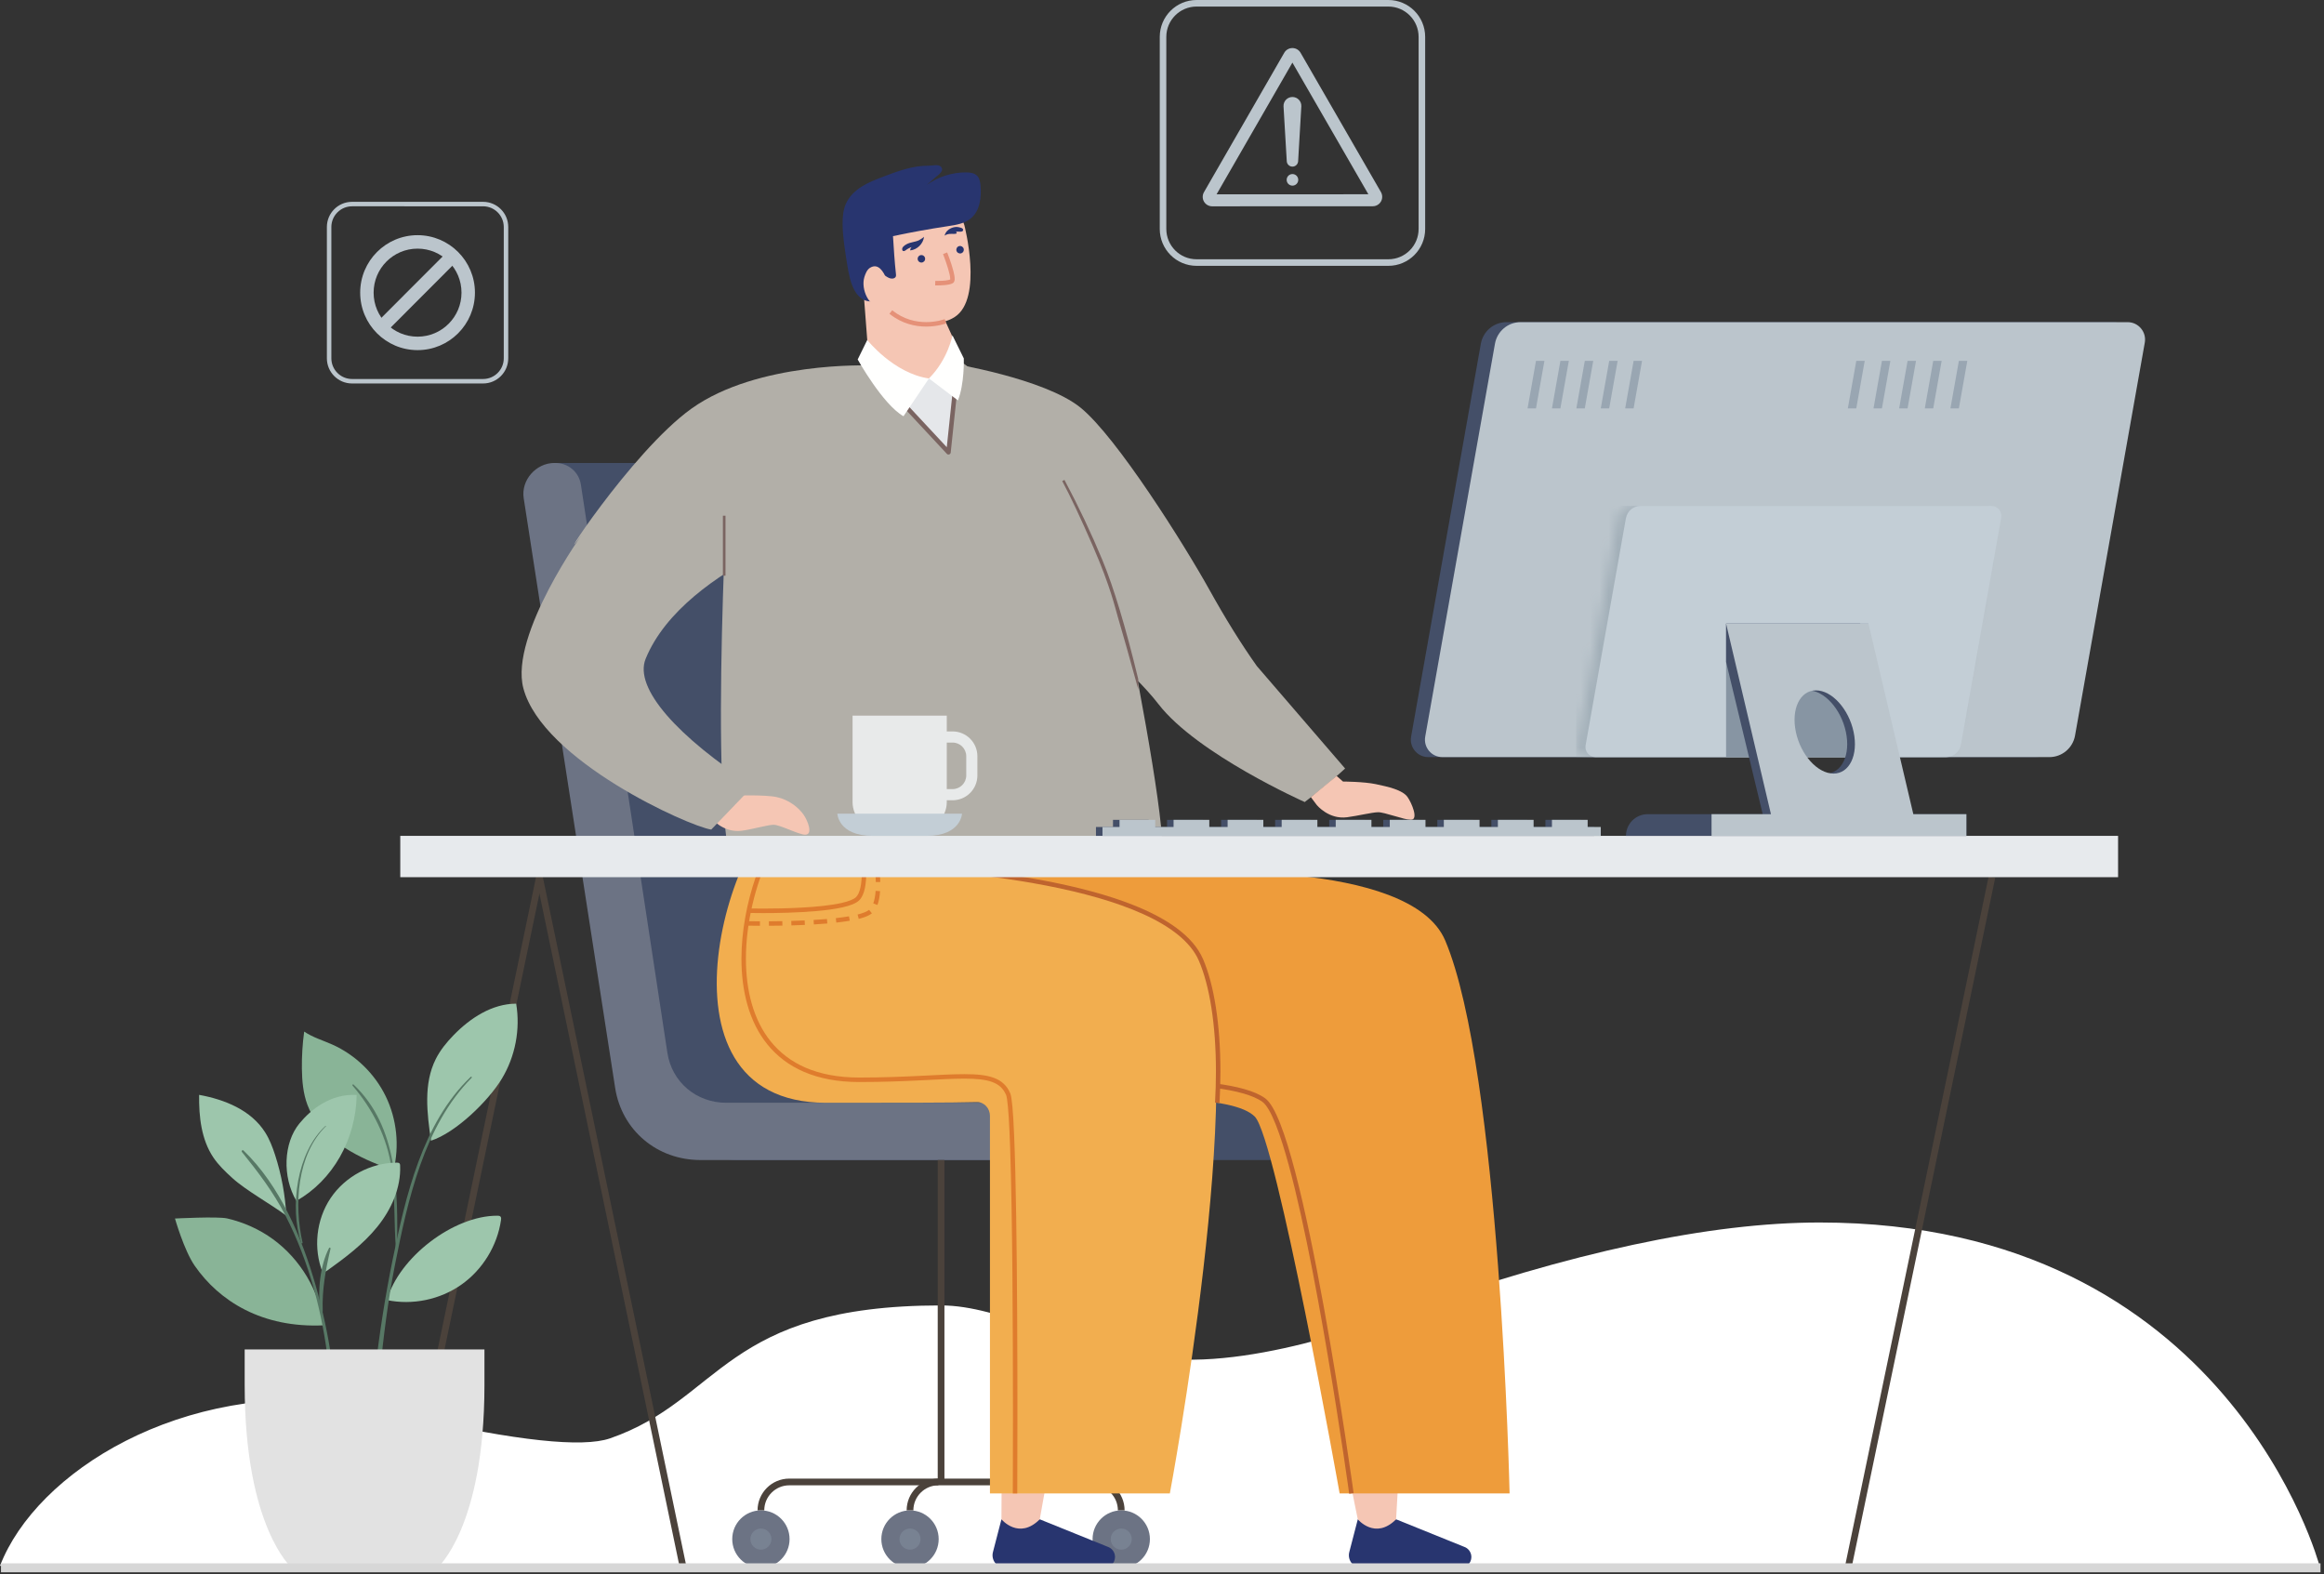 <svg xmlns="http://www.w3.org/2000/svg" xmlns:xlink="http://www.w3.org/1999/xlink" width="251" height="170" viewBox="0 0 251 170">
    <rect x="0" y="0" width="251" height="170" fill="#333333" stroke="none"/>
    <defs>
        <path id="sbyy540dua" d="M39.044 27.515H1.177c-.675 0-1.187-.611-1.069-1.278L4.46 1.73c.138-.777.812-1.342 1.6-1.342h37.866c.676 0 1.187.611 1.07 1.277l-4.352 24.509c-.138.776-.811 1.342-1.599 1.342z"/>
    </defs>
    <g fill="none" fill-rule="evenodd">
        <g>
            <g>
                <path fill="#FFF" d="M44.55 153.05l-.002-.003c11.25 2.55 18.363 3.311 21.34 2.282 12.055-4.17 12.234-14.355 35.752-14.355 6.52 0 13.51 4.558 24.157 5.716 10.647 1.158 25.842-5.052 25.842-5.052 18.042-6.414 33.007-9.62 44.896-9.62 44.187 0 53.981 37.075 53.981 37.075H0c3.913-10.127 19.566-20.006 38.293-17.595 2.272.293 4.35.834 6.256 1.553z" transform="translate(-55 -138) translate(55 138)"/>
                <path fill="#99A6B2" d="M214.335 44.099L213.424 44.099 214.335 38.97 215.245 38.97 214.335 44.099M217.104 44.099L216.194 44.099 217.104 38.97 218.015 38.97 217.104 44.099M219.874 44.099L218.963 44.099 219.874 38.97 220.785 38.97 219.874 44.099M222.644 44.099L221.733 44.099 222.644 38.97 223.554 38.97 222.644 44.099M225.413 44.099L224.503 44.099 225.413 38.97 226.324 38.97 225.413 44.099" transform="translate(-55 -138) translate(55 138)"/>
                <g fill="#BBC5CC">
                    <path d="M3.977 28.353v.355h20.711c2.197 0 3.977-1.784 3.977-3.984V3.984c0-2.2-1.78-3.984-3.977-3.984H3.977C1.78 0 0 1.783 0 3.983v20.741c0 2.2 1.78 3.984 3.977 3.984v-.71c-.904 0-1.72-.365-2.312-.958-.592-.594-.957-1.41-.957-2.316V3.984c0-.906.365-1.722.957-2.316.593-.593 1.408-.96 2.312-.96h20.711c.904 0 1.72.367 2.312.96.592.594.957 1.41.957 2.315v20.741c0 .905-.365 1.722-.957 2.316-.593.593-1.408.959-2.312.959H3.977v.354" transform="translate(-55 -138) translate(55 138) translate(125.258)"/>
                    <path d="M6.135 20.985l16.395-.006-8.203-14.217-8.192 14.223zm17.208 1.232c-.106.037-.218.057-.334.057l-17.352.006c-.362 0-.7-.195-.882-.51-.181-.313-.181-.704 0-1.018l8.671-15.053c.18-.314.516-.51.88-.51.363 0 .7.195.882.51l8.682 15.046c.18.314.18.705 0 1.02-.123.213-.32.372-.547.452z" transform="translate(-55 -138) translate(55 138) translate(125.258)"/>
                    <path d="M14.331 17.993c-.328 0-.599-.259-.614-.588l-.35-5.922c-.025-.55.413-1.009.961-1.009.55 0 .988.459.963 1.008l-.346 5.923c-.015.329-.286.588-.614.588M14.957 19.421c0 .347-.28.627-.625.627-.346 0-.626-.28-.626-.626s.28-.627.626-.627c.345 0 .625.28.625.626" transform="translate(-55 -138) translate(55 138) translate(125.258)"/>
                </g>
                <path fill="#444F68" d="M113.409 113.683l-9.696-63.687h-43.67l10.468 67.485c.71 4.573 4.517 7.792 9.216 7.792h73.43l.54-6.183h-33.912c-3.257 0-5.893-2.236-6.376-5.407" transform="translate(-55 -138) translate(55 138)"/>
                <path fill="#6C7384" d="M72.078 113.683l-9.337-61.33c-.21-1.383-1.36-2.357-2.78-2.357h-.086c-1.989 0-3.616 1.865-3.315 3.8l9.878 63.685c.71 4.573 4.517 7.792 9.216 7.792h47.294l.54-6.183H78.454c-3.256 0-5.893-2.236-6.375-5.407" transform="translate(-55 -138) translate(55 138)"/>
                <path fill="#4B423B" d="M101.277 160.037L102.002 160.037 102.002 125.273 101.277 125.273z" transform="translate(-55 -138) translate(55 138)"/>
                <path fill="#4B423B" d="M82.543 163.107c0-.748.302-1.423.792-1.914.49-.49 1.164-.793 1.912-.793h32.785c.748 0 1.421.302 1.912.793.49.491.791 1.166.792 1.914h.725c0-1.896-1.535-3.433-3.43-3.433H85.248c-1.895 0-3.43 1.537-3.43 3.433h.726" transform="translate(-55 -138) translate(55 138)"/>
                <path fill="#4B423B" d="M98.647 163.107c0-.748.302-1.423.792-1.914.49-.49 1.164-.793 1.912-.793v-.726c-1.894 0-3.43 1.537-3.43 3.433h.726" transform="translate(-55 -138) translate(55 138)"/>
                <path fill="#6C7384" d="M85.276 166.208c0 1.712-1.386 3.1-3.096 3.1-1.71 0-3.096-1.388-3.096-3.1 0-1.712 1.386-3.1 3.096-3.1 1.71 0 3.096 1.388 3.096 3.1" transform="translate(-55 -138) translate(55 138)"/>
                <path fill="#788292" d="M82.18 167.347c-.628 0-1.137-.51-1.137-1.139s.51-1.139 1.137-1.139c.628 0 1.137.51 1.137 1.14 0 .628-.509 1.138-1.137 1.138" transform="translate(-55 -138) translate(55 138)"/>
                <path fill="#6C7384" d="M101.38 166.208c0 1.712-1.386 3.1-3.095 3.1-1.71 0-3.097-1.388-3.097-3.1 0-1.712 1.387-3.1 3.097-3.1s3.095 1.388 3.095 3.1" transform="translate(-55 -138) translate(55 138)"/>
                <path fill="#788292" d="M98.285 167.347c-.629 0-1.138-.51-1.138-1.139s.51-1.139 1.138-1.139c.627 0 1.137.51 1.137 1.14 0 .628-.51 1.138-1.137 1.138" transform="translate(-55 -138) translate(55 138)"/>
                <path fill="#6C7384" d="M124.194 166.208c0 1.712-1.386 3.1-3.095 3.1-1.71 0-3.097-1.388-3.097-3.1 0-1.712 1.386-3.1 3.097-3.1 1.71 0 3.095 1.388 3.095 3.1" transform="translate(-55 -138) translate(55 138)"/>
                <path fill="#788292" d="M121.099 167.347c-.629 0-1.138-.51-1.138-1.139s.51-1.139 1.138-1.139c.627 0 1.137.51 1.137 1.14 0 .628-.51 1.138-1.137 1.138" transform="translate(-55 -138) translate(55 138)"/>
                <path fill="#B2AFA8" d="M102.622 39.216s10.158 1.636 14.075 4.801c3.916 3.166 11.277 14.914 13.91 19.65 1.755 3.157 3.466 5.91 5.133 8.256l9.536 11.068c-1.63 1.53-4.361 3.621-4.361 3.621s-11.611-5.162-15.79-10.566c-5.68-7.342-21.837-17.553-21.837-17.553" transform="translate(-55 -138) translate(55 138)"/>
                <path fill="#28356F" d="M146.647 164.071l-.919 3.539c-.223.86.425 1.698 1.312 1.698h10.707c.645 0 1.166-.522 1.166-1.167 0-.508-.328-.958-.811-1.112l-7.318-2.958" transform="translate(-55 -138) translate(55 138)"/>
                <path fill="#F5C6B4" d="M140.476 108.79c-1.71 17.993 6.171 55.281 6.171 55.281s1.873 2.267 4.137 0c0 0 1.898-35.552 3.899-51.537" transform="translate(-55 -138) translate(55 138)"/>
                <path fill="#EE9C3B" d="M114.934 87.714l12.287 6.453v.126s25.078-1.686 28.87 7.28c5.939 14.04 6.95 59.704 6.95 59.704h-18.355s-6.83-38.356-9.166-40.695c-2.335-2.339-11.966-2.167-29.674-2.167-19.89 0-10.181-25.683-2.775-27.887" transform="translate(-55 -138) translate(55 138)"/>
                <path fill="#BF642E" d="M146.197 161.244c0-.002-1.364-9.898-3.23-20.162-.933-5.132-1.991-10.355-3.069-14.484-.539-2.065-1.082-3.857-1.621-5.231-.27-.688-.537-1.271-.807-1.736-.27-.465-.537-.814-.834-1.03-1.134-.815-3.072-1.3-5.443-1.607-2.369-.302-5.164-.411-7.972-.411-7.336 0-14.756.743-14.76.744l.048.482s.461-.046 1.27-.116c2.424-.208 7.963-.626 13.442-.626 2.795 0 5.575.109 7.911.408 2.335.295 4.231.796 5.22 1.518.205.146.45.447.7.88.472.814.971 2.084 1.473 3.671 1.758 5.56 3.56 15.011 4.917 23.06.68 4.026 1.249 7.703 1.648 10.373.2 1.335.357 2.419.464 3.168.107.75.164 1.164.164 1.165l.48-.066" transform="translate(-55 -138) translate(55 138)"/>
                <path fill="#28356F" d="M108.16 164.071l-.918 3.539c-.224.86.424 1.698 1.311 1.698h10.708c.644 0 1.166-.522 1.166-1.167 0-.508-.328-.958-.812-1.112l-7.318-2.958" transform="translate(-55 -138) translate(55 138)"/>
                <path fill="#F5C6B4" d="M109.944 108.79c-1.71 17.993-1.783 55.281-1.783 55.281s1.873 2.267 4.136 0c0 0 6.442-35.552 8.443-51.537" transform="translate(-55 -138) translate(55 138)"/>
                <path fill="#F2AE4F" d="M93.259 93.364s32.234.52 36.45 10.302c5.186 12.028-3.361 57.61-3.361 57.61h-19.43v-40.779c0-.791-.617-1.5-1.406-1.48-2.691.073-8.695.073-16.318.073-19.89 0-10.181-31.002-2.776-33.206" transform="translate(-55 -138) translate(55 138)"/>
                <path fill="#BF642E" d="M93.255 93.607c.001 0 .5.007 1.388.04 3.107.117 10.94.542 18.443 2.004 3.751.73 7.42 1.722 10.365 3.055 2.95 1.331 5.158 3.007 6.036 5.056 1.138 2.635 1.84 6.855 1.838 11.942 0 1.086-.032 2.213-.097 3.372l.483.028c.066-1.169.098-2.304.098-3.4-.001-5.133-.699-9.397-1.878-12.134-1.106-2.55-3.97-4.429-7.607-5.866-5.462-2.15-12.719-3.291-18.619-3.9-5.899-.609-10.437-.682-10.442-.682l-.008.485" transform="translate(-55 -138) translate(55 138)"/>
                <path fill="#DF7C2D" d="M109.869 161.278s.017-3.587.017-8.694c0-6.073-.024-14.297-.132-21.196-.053-3.45-.127-6.569-.23-8.924-.05-1.178-.109-2.165-.175-2.91-.033-.372-.069-.684-.107-.931-.04-.25-.076-.427-.134-.566-.349-.822-.948-1.362-1.77-1.663-.824-.303-1.865-.395-3.182-.396-2.587 0-6.253.366-11.362.366-4.594-.003-7.623-1.528-9.534-3.878-1.909-2.352-2.699-5.565-2.698-8.956-.001-3.869 1.028-7.96 2.543-11.214.757-1.628 1.636-3.046 2.56-4.122.925-1.077 1.896-1.806 2.815-2.078l-.137-.465c-1.054.316-2.081 1.108-3.044 2.227-2.88 3.36-5.216 9.72-5.22 15.652 0 3.463.802 6.789 2.806 9.261 2.004 2.475 5.212 4.06 9.909 4.058 5.13 0 8.817-.368 11.362-.367 1.294 0 2.29.097 3.014.367.724.272 1.184.688 1.494 1.4.024.054.066.218.1.448.136.872.246 2.732.332 5.186.258 7.37.306 20.163.306 28.701 0 2.553-.004 4.726-.009 6.26-.003 1.535-.008 2.43-.008 2.432l.484.002" transform="translate(-55 -138) translate(55 138)"/>
                <path fill="#DF7C2D" d="M80.869 98.59c.001 0 .603.015 1.536.015 1.46 0 3.729-.036 5.788-.22 1.03-.091 2.007-.22 2.81-.402.805-.187 1.434-.406 1.802-.765.31-.314.489-.766.603-1.294.112-.53.155-1.143.156-1.789-.002-2.58-.693-5.705-.694-5.714l-.472.104s.042.192.106.522c.192.989.576 3.214.576 5.088 0 .624-.043 1.208-.145 1.688-.101.48-.266.849-.472 1.052-.218.228-.798.466-1.566.636-2.314.527-6.318.61-8.492.61-.928 0-1.523-.015-1.524-.015l-.012.484M80.62 99.962s.561.013 1.456.014v-.484c-.89-.002-1.445-.014-1.446-.014l-.01.484zm2.426.013c.447-.002.937-.008 1.456-.017l-.01-.485c-.516.01-1.004.015-1.45.018l.004.484zm2.427-.04c.474-.014.963-.031 1.455-.053l-.022-.484c-.489.022-.975.04-1.447.052l.014.485zm2.426-.104c.49-.028.98-.063 1.455-.104l-.041-.483c-.471.04-.955.075-1.443.104l.029.483zm2.425-.2c.514-.057 1.003-.123 1.453-.201l-.082-.477c-.438.075-.918.14-1.424.197l.053.482zm2.42-.402c.616-.157 1.102-.338 1.425-.597l-.304-.376c-.212.176-.655.359-1.24.503l.118.47zm2.024-1.5c.16-.433.245-.94.284-1.491l-.482-.033c-.036.52-.119.988-.255 1.355l.453.168zm.306-2.481c-.01-.484-.044-.982-.093-1.471l-.482.05c.049.478.083.963.091 1.43l.484-.01zm-.212-2.443c-.073-.522-.158-1.015-.239-1.445l-.475.09c.08.424.163.91.235 1.423l.479-.068zm-.433-2.403c-.085-.393-.144-.628-.145-.63l-.469.118.04.162c.024.106.06.26.102.453l.472-.103z" transform="translate(-55 -138) translate(55 138)"/>
                <path fill="#B2AFA8" d="M79.914 94.293c3.704 0 42.795-.516 45.21-.516 1.391 0-.683-12.269-2.988-24.14-1.697-8.734-5.303-17.217-8.752-20.55 0 0-9.6-13.131-14.917-11.875-5.317 1.255-19.811 13.541-19.811 13.541s-2.447 43.54 1.258 43.54z" transform="translate(-55 -138) translate(55 138)"/>
                <path fill="#7A6461" d="M122.936 73.34c-1.365-5.637-2.655-9.92-3.87-12.852-1.216-2.932-2.583-5.82-4.101-8.665l-.239.131c.902 1.682 2.015 4.046 3.338 7.091 1.89 4.348 2.36 6.561 2.67 7.596.46 1.544 1.195 4.142 2.202 7.796V73.34z" transform="translate(-55 -138) translate(55 138)"/>
                <path fill="#F5C6B4" d="M83.658 91.67l-1.763-2.74s-3.285-.756-4.478-1.365c-1.193-.61-1.989-1.69-2.32-2.604-.255-.7-.456-2.344.394-2.117.672.18 2.378 1.767 3.037 1.924.659.156 2.295.11 3.47.263 1.98.258 2.815 2.115 2.815 2.115l1.809 3.286" transform="translate(-55 -138) translate(55 138) rotate(165 80.749 87.247)"/>
                <path fill="#F5C6B4" d="M148.96 89.86l-.512-.762s-2.169-.586-3.362-1.195c-1.193-.61-2.612-1.327-2.943-2.24-.255-.7-.55-2.682.3-2.455.672.18 2.554 1.555 3.213 1.711.66.157 2.19.186 3.365.34 1.98.258 2.815 2.115 2.815 2.115l.402.994-3.279 1.492z" transform="translate(-55 -138) translate(55 138) rotate(165 147.058 86.525)"/>
                <path fill="#B2AFA8" d="M93.876 39.466s-12.05-.449-19.194 4.66C68.084 48.845 59.206 62.77 62.87 57.698c.363-.503-7.878 10.835-6.345 16.628 2.066 7.808 17.85 14.896 20.289 15.262l4.535-4.722c-8.13-5.262-12.916-10.54-11.618-13.72 4.21-10.319 22.293-15.46 22.293-15.46" transform="translate(-55 -138) translate(55 138)"/>
                <path fill="#7A6461" d="M78.356 62.17L78.356 55.692 78.076 55.692 78.076 62.17z" transform="translate(-55 -138) translate(55 138)"/>
                <path fill="#E5E7EA" d="M94.656 40.493L102.44 48.845 103.458 39.19" transform="translate(-55 -138) translate(55 138)"/>
                <path fill="#7A6461" d="M94.479 40.659l7.784 8.35c.065.07.163.095.253.065s.154-.11.164-.204l1.019-9.655-.481-.05-.963 9.127-7.422-7.964-.354.33" transform="translate(-55 -138) translate(55 138)"/>
                <path fill="#F5C6B4" d="M100.907 32.063l2.19 4.805s.881 2.754-2.768 4c-4 1.368-6.453-1.402-6.453-1.402l-.577-7.541" transform="translate(-55 -138) translate(55 138)"/>
                <path fill="#FFFFFE" d="M93.666 36.719s2.88 3.615 6.663 4.15L97.58 44.95c-2.226-1.256-4.947-6.129-4.947-6.129l1.032-2.103M102.867 36.209s-.462 2.58-2.538 4.66l3.13 2.369c.719-1.773.636-4.533.636-4.533l-1.228-2.496" transform="translate(-55 -138) translate(55 138)"/>
                <path fill="#F5C6B4" d="M104.151 24.304s2.067 7.925-1.036 9.928c-3.103 2.003-8.5-1.045-8.812-2.039-.31-.995-1.72-9.456.304-10.09 3.598-1.129 8.488-1.178 9.544 2.2" transform="translate(-55 -138) translate(55 138)"/>
                <path fill="#28356F" d="M104.084 26.875c.051.217-.083.435-.3.486-.217.05-.435-.084-.486-.301-.05-.217.084-.435.301-.486.217-.051.434.084.485.301M103.394 24.513c.136.02.743.083.615.384-.057.133-.27.13-.387.123-.124-.007-.253-.026-.367.016.032.035.058.078.077.123.036.09-.263.1-.296.1-.298 0-.658-.056-1.021.188.234-.859 1.157-.967 1.379-.934M99.111 27.972c.012.223.203.393.425.38.223-.011.393-.202.38-.425-.011-.223-.202-.394-.424-.381-.223.012-.393.203-.38.426M97.915 26.371c-.291.157-.534.37-.469.613.052.194.243.143.362.049.196-.157.421-.277.66-.354-.106.088-.168.227-.16.364.753-.075 1.41-.725 1.492-1.48-.006.055-.494.356-.565.389-.426.197-.897.191-1.32.42" transform="translate(-55 -138) translate(55 138)"/>
                <path fill="#E59178" d="M101.849 27.437s.048.122.122.32c.11.296.276.759.413 1.214.138.45.244.908.241 1.134 0 .051-.006.088-.01.098v.003l.091.041-.05-.082-.041.04.091.042-.05-.082c-.034.021-.128.056-.247.08-.361.079-.937.093-1.22.092l-.177-.001-.012.484c.002 0 .073.002.189.002.199 0 .526-.006.85-.035.162-.015.324-.036.47-.068.149-.032.28-.07.4-.142.099-.062.146-.154.17-.232.023-.08.03-.158.03-.24-.001-.23-.055-.505-.132-.81-.23-.905-.677-2.032-.679-2.037l-.45.179M102.028 34.466l-.006.002c-.082.03-.888.317-1.99.316-1.068 0-2.407-.264-3.67-1.276l-.302.378c1.364 1.094 2.826 1.383 3.972 1.382 1.264 0 2.153-.344 2.17-.35l-.174-.452" transform="translate(-55 -138) translate(55 138)"/>
                <path fill="#28356F" d="M105.901 20.05c-.032-.376-.093-.778-.35-1.053-.298-.316-.773-.378-1.206-.38-1.517-.012-3.034.472-4.264 1.361l1.012-.881c.267-.233.865-.6.577-1.034-.253-.383-.974-.166-1.341-.17-1.731-.022-3.402.598-4.995 1.21-.786.301-1.578.608-2.288 1.06-.71.452-1.344 1.063-1.686 1.834-.3.675-.36 1.432-.355 2.17.01 1.328.218 2.646.425 3.958.227 1.43.57 4.25 2.488 4.42.372.034.78.057 1.081-.162.298-.218.404-.61.448-.977.073-.597.03-1.206-.112-1.79.36.196.699.522 1.102.463.133-.02.269-.093.316-.22.031-.079.022-.168.013-.253-.15-1.37-.233-2.732-.32-4.108 1.963-.415 3.939-.774 5.923-1.073.88-.133 1.812-.276 2.495-.848.977-.818 1.144-2.257 1.037-3.528" transform="translate(-55 -138) translate(55 138)"/>
                <path fill="#F5C6B4" d="M95.756 30.147c-.326-.806-.895-1.778-1.787-1.23-.316.193-.492.606-.614 1.006-.41 1.33.544 3.383 1.849 3.194.636-.093.988-.849 1.248-1.472" transform="translate(-55 -138) translate(55 138)"/>
                <path fill="#4B423B" d="M43.084 169.382L58.616 94.802 57.906 94.653 42.374 169.234" transform="translate(-55 -138) translate(55 138)"/>
                <path fill="#4B423B" d="M74.148 169.234L58.616 94.653 57.906 94.802 73.438 169.382M199.958 169.382L215.49 94.802 214.78 94.653 199.248 169.234" transform="translate(-55 -138) translate(55 138)"/>
                <path fill="#E7EAED" d="M43.231 94.727L228.76 94.727 228.76 90.265 43.231 90.265z" transform="translate(-55 -138) translate(55 138)"/>
                <path fill="#444F68" d="M219.818 81.76h-65.562c-1.17 0-2.056-1.058-1.851-2.212l7.533-42.434c.239-1.344 1.406-2.324 2.769-2.324h65.563c1.17 0 2.055 1.06 1.85 2.212l-7.533 42.434c-.239 1.345-1.405 2.324-2.769 2.324" transform="translate(-55 -138) translate(55 138)"/>
                <path fill="#BBC5CC" d="M221.342 81.76h-65.563c-1.17 0-2.055-1.058-1.85-2.212l7.533-42.434c.239-1.344 1.406-2.324 2.768-2.324h65.563c1.17 0 2.056 1.06 1.851 2.212l-7.533 42.434c-.239 1.345-1.406 2.324-2.77 2.324" transform="translate(-55 -138) translate(55 138)"/>
                <g transform="translate(-55 -138) translate(55 138) translate(170.235 54.245)">
                    <mask id="6uwgxoy24b" fill="#fff">
                        <use xlink:href="#sbyy540dua"/>
                    </mask>
                    <path fill="#A3B0B9" d="M-0.01 27.515L45.112 27.515 45.112 0.387 -0.01 0.387z" mask="url(#6uwgxoy24b)"/>
                </g>
                <path fill="#C3CED6" d="M210.186 81.76H172.32c-.676 0-1.187-.611-1.069-1.278l4.351-24.508c.138-.777.812-1.342 1.6-1.342h37.866c.676 0 1.188.611 1.07 1.277l-4.352 24.509c-.137.776-.812 1.342-1.599 1.342" transform="translate(-55 -138) translate(55 138)"/>
                <path fill="#8795A3" d="M186.424 81.76L201.792 81.76 201.792 67.346 186.424 67.346z" transform="translate(-55 -138) translate(55 138)"/>
                <path fill="#444F68" d="M197.193 83.539c-1.722 0-3.543-2.012-4.067-4.493-.523-2.482.448-4.493 2.17-4.493 1.723 0 3.543 2.011 4.067 4.493.524 2.481-.447 4.493-2.17 4.493zm3.72-16.193h-14.489v4.14l3.956 16.438h15.377l-4.844-20.578zM177.949 87.924h34.427v2.341H175.61c0-1.293 1.047-2.34 2.338-2.34" transform="translate(-55 -138) translate(55 138)"/>
                <path fill="#BBC5CC" d="M184.853 90.265L212.376 90.265 212.376 87.924 184.853 87.924zM198.027 83.539c-1.722 0-3.543-2.012-4.067-4.493-.524-2.482.447-4.493 2.17-4.493 1.722 0 3.543 2.011 4.067 4.493.524 2.481-.447 4.493-2.17 4.493zm3.775-16.193h-15.378l4.845 20.578h15.378l-4.845-20.578z" transform="translate(-55 -138) translate(55 138)"/>
                <path fill="#99A6B2" d="M165.893 44.099L164.982 44.099 165.893 38.97 166.803 38.97 165.893 44.099M168.528 44.099L167.618 44.099 168.528 38.97 169.439 38.97 168.528 44.099M171.164 44.099L170.253 44.099 171.164 38.97 172.075 38.97 171.164 44.099M173.8 44.099L172.889 44.099 173.8 38.97 174.711 38.97 173.8 44.099M176.436 44.099L175.525 44.099 176.436 38.97 177.346 38.97 176.436 44.099M200.486 44.099L199.575 44.099 200.486 38.97 201.396 38.97 200.486 44.099M203.256 44.099L202.345 44.099 203.256 38.97 204.166 38.97 203.256 44.099M206.026 44.099L205.115 44.099 206.026 38.97 206.936 38.97 206.026 44.099M208.795 44.099L207.885 44.099 208.795 38.97 209.706 38.97 208.795 44.099M211.565 44.099L210.654 44.099 211.565 38.97 212.476 38.97 211.565 44.099" transform="translate(-55 -138) translate(55 138)"/>
                <path fill="#E8EAEA" d="M102.886 86.42h-2.522v-1.205h2.522c.812 0 1.472-.662 1.472-1.475v-2.076c0-.813-.66-1.474-1.472-1.474h-2.522v-1.204h2.522c1.475 0 2.675 1.202 2.675 2.678v2.076c0 1.477-1.2 2.68-2.675 2.68" transform="translate(-55 -138) translate(55 138)"/>
                <path fill="#E8EAEA" d="M99.293 89.588h-4.25c-1.636 0-2.962-1.328-2.962-2.966v-9.343h10.174v9.343c0 1.638-1.326 2.966-2.962 2.966" transform="translate(-55 -138) translate(55 138)"/>
                <path fill="#C3CED6" d="M90.435 87.869s.098 2.396 3.817 2.396h5.832c3.718 0 3.817-2.396 3.817-2.396H90.435" transform="translate(-55 -138) translate(55 138)"/>
                <path fill="#444F68" d="M118.367 90.265L172.185 90.265 172.185 89.307 118.367 89.307zM120.207 89.307L124.064 89.307 124.064 88.535 120.207 88.535zM126.046 89.307L129.902 89.307 129.902 88.535 126.046 88.535zM131.883 89.307L135.74 89.307 135.74 88.535 131.883 88.535zM137.721 89.307L141.578 89.307 141.578 88.535 137.721 88.535zM143.559 89.307L147.416 89.307 147.416 88.535 143.559 88.535zM149.397 89.307L153.254 89.307 153.254 88.535 149.397 88.535zM155.235 89.307L159.091 89.307 159.091 88.535 155.235 88.535zM161.073 89.307L164.93 89.307 164.93 88.535 161.073 88.535zM166.911 89.307L170.768 89.307 170.768 88.535 166.911 88.535z" transform="translate(-55 -138) translate(55 138)"/>
                <path fill="#BBC5CC" d="M119.072 90.265L172.889 90.265 172.889 89.307 119.072 89.307zM120.912 89.307L124.768 89.307 124.768 88.535 120.912 88.535zM126.75 89.307L130.607 89.307 130.607 88.535 126.75 88.535zM132.587 89.307L136.444 89.307 136.444 88.535 132.587 88.535zM138.425 89.307L142.282 89.307 142.282 88.535 138.425 88.535zM144.263 89.307L148.12 89.307 148.12 88.535 144.263 88.535zM150.101 89.307L153.958 89.307 153.958 88.535 150.101 88.535zM155.939 89.307L159.796 89.307 159.796 88.535 155.939 88.535zM161.777 89.307L165.634 89.307 165.634 88.535 161.777 88.535zM167.615 89.307L171.472 89.307 171.472 88.535 167.615 88.535z" transform="translate(-55 -138) translate(55 138)"/>
                <path fill="#89B497" d="M42.492 126.42c.668-2.659.371-5.55-.825-8.016s-3.28-4.488-5.781-5.605c-1.019-.455-2.111-.77-3.034-1.398-.18 1.323-.263 2.658-.247 3.993.016 1.32.132 2.658.59 3.896 1.18 3.2 4.39 5.167 7.553 6.435" transform="translate(-55 -138) translate(55 138)"/>
                <path fill="#577865" d="M42.88 135c.097-6.192.178-13.264-4.687-17.876-.077-.073-.182.036-.115.115 2.182 2.54 3.745 5.608 4.21 8.95.406 2.922.243 5.879.482 8.812.005.07.108.072.11 0" transform="translate(-55 -138) translate(55 138)"/>
                <path fill="#89B497" d="M34.974 143.123c-.465-3.676-2.502-7.125-5.495-9.304-1.475-1.074-3.174-1.832-4.95-2.24-1.002-.232-5.631.01-5.631.01s.981 3.435 2.12 5.084c2.655 3.844 7.308 6.765 13.956 6.45" transform="translate(-55 -138) translate(55 138)"/>
                <path fill="#9DC6AC" d="M30.925 131.285c-.12-2.225-.528-4.433-1.21-6.545-.275-.85-.597-1.69-1.069-2.44-1.527-2.43-4.388-3.566-7.14-4.066-.033 2.345.235 4.811 1.522 6.74.57.852 1.314 1.56 2.066 2.243 1.493 1.356 4.228 2.856 5.831 4.068M46.549 123.184c-.431-2.963-.83-6.145.516-8.819.482-.958 1.169-1.8 1.916-2.57 1.808-1.863 4.173-3.404 6.767-3.408.466 2.775-.097 5.712-1.556 8.117-1.46 2.405-4.969 5.816-7.643 6.68M41.796 140.397c2.75.571 5.728-.045 8.027-1.662 2.3-1.616 3.89-4.21 4.29-6.995.017-.124.028-.265-.056-.358-.079-.088-.212-.096-.33-.097-4.755-.024-10.66 4.524-11.931 9.112M32.011 129.685c3.919-2.209 6.436-6.634 6.51-11.442-2.828-.157-4.957 1.586-6.189 3.089-1.715 2.09-1.86 5.766-.32 8.353M34.859 137.445c-1.047-2.61-.718-5.73.85-8.064 1.567-2.334 4.329-3.815 7.138-3.828.116 0 .251.01.319.106.04.056.045.13.048.2.108 2.41-.951 4.759-2.469 6.633-1.517 1.873-3.472 3.337-5.433 4.739" transform="translate(-55 -138) translate(55 138)"/>
                <path fill="#577865" d="M50.842 116.29c-5.22 4.966-7.046 12.927-8.433 19.73-1.601 7.86-2.499 16.013-2.795 24.028-.005.137.192.13.208 0 .938-7.846 1.307-15.714 2.843-23.486 1.37-6.935 3.13-14.985 8.276-20.174.064-.063-.033-.16-.099-.098M34.855 141.595c-.084-2.352.316-4.475.846-6.753.022-.094-.114-.161-.162-.068-.984 1.9-1.269 4.76-.918 6.853.022.133.238.102.234-.032M35.18 121.567c-3.13 2.843-3.93 8.8-2.652 12.661.031.095.172.057.15-.041-.926-4.032-.622-9.507 2.537-12.585l-.034-.035" transform="translate(-55 -138) translate(55 138)"/>
                <path fill="#577865" d="M36.32 155.245c.172-5.464-.728-11.196-2.23-16.437-1.482-5.169-3.853-10.774-7.793-14.567-.111-.107-.259.051-.166.167 1.757 2.175 3.39 4.327 4.68 6.822 1.317 2.55 2.329 5.249 3.105 8.01 1.481 5.264 1.899 10.576 2.223 16.005.007.117.178.118.182 0" transform="translate(-55 -138) translate(55 138)"/>
                <path fill="#E2E2E2" d="M52.322 145.724v3.87c0 15.349-5.08 19.714-5.08 19.714H31.507s-5.081-4.365-5.081-19.713v-3.871h25.895" transform="translate(-55 -138) translate(55 138)"/>
                <path fill="#D7D7D7" d="M0.108 169.793L250.624 169.793 250.624 169.247 250.624 168.824 0.108 168.824z" transform="translate(-55 -138) translate(55 138)"/>
                <g fill="#BBC5CC">
                    <path d="M2.717 19.375v.242H16.87c1.501 0 2.718-1.218 2.718-2.722V2.722C19.588 1.219 18.371 0 16.87 0H2.717C1.217 0 0 1.219 0 2.722v14.173c0 1.504 1.217 2.722 2.717 2.722v-.484c-.617 0-1.174-.25-1.579-.656-.405-.405-.654-.963-.654-1.582V2.722c0-.619.25-1.177.654-1.582.405-.405.962-.655 1.58-.656H16.87c.618 0 1.175.25 1.58.656.405.405.654.963.655 1.582v14.173c0 .619-.25 1.177-.655 1.582-.405.406-.962.656-1.58.656H2.717v.242" transform="translate(-55 -138) translate(55 138) translate(35.304 21.795)"/>
                    <path d="M15.266 9.809h-.726c0 1.315-.53 2.498-1.39 3.36-.861.862-2.043 1.392-3.356 1.393-1.313 0-2.495-.53-3.356-1.393-.86-.862-1.39-2.045-1.39-3.36s.53-2.499 1.39-3.361c.861-.862 2.043-1.392 3.356-1.393 1.313 0 2.495.531 3.356 1.393.86.862 1.39 2.046 1.39 3.36h1.451c0-3.427-2.775-6.205-6.197-6.206-3.423 0-6.196 2.78-6.197 6.207 0 3.427 2.774 6.205 6.197 6.206 3.423 0 6.196-2.779 6.197-6.206h-.725" transform="translate(-55 -138) translate(55 138) translate(35.304 21.795)"/>
                    <path d="M12.976 5.426L5.25 13.163 6.276 14.191 14.001 6.454" transform="translate(-55 -138) translate(55 138) translate(35.304 21.795)"/>
                </g>
            </g>
        </g>
    </g>
</svg>
